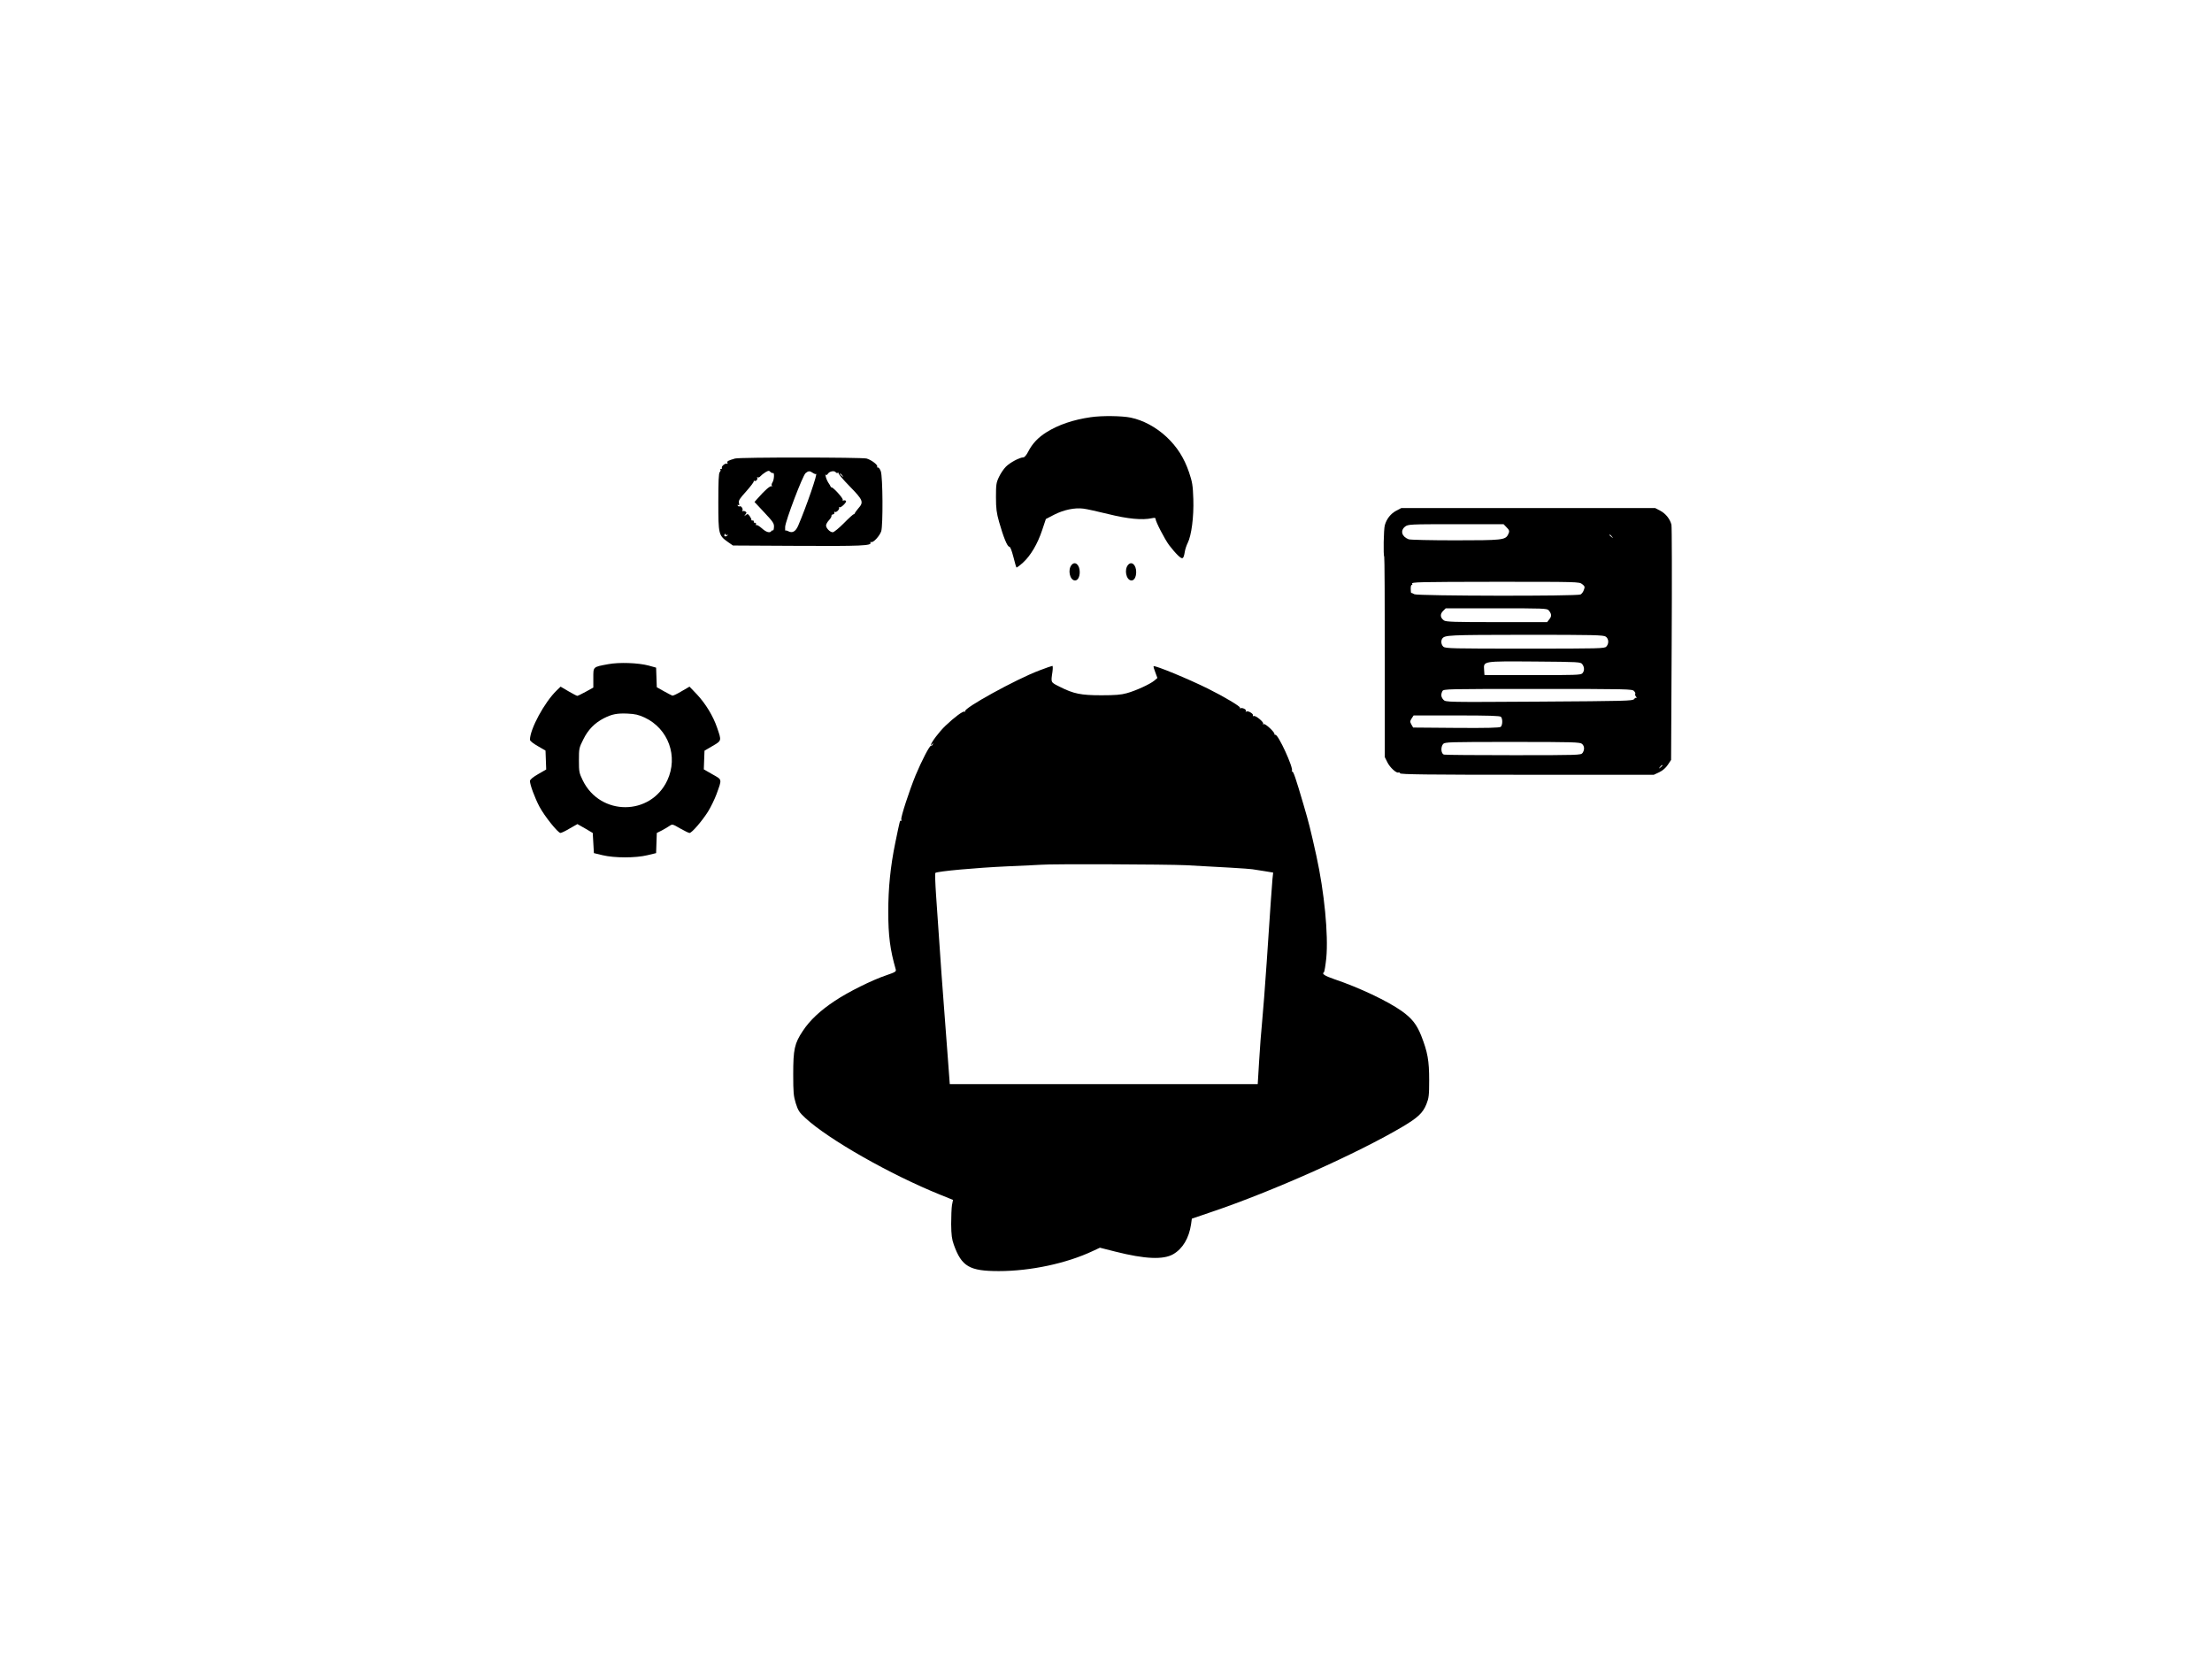 <?xml version="1.0" standalone="no"?>
<!DOCTYPE svg PUBLIC "-//W3C//DTD SVG 20010904//EN"
 "http://www.w3.org/TR/2001/REC-SVG-20010904/DTD/svg10.dtd">
<svg version="1.0" xmlns="http://www.w3.org/2000/svg"
 width="1920pt" height="1440pt" viewBox="0 0 1920 1440"
 preserveAspectRatio="xMidYMid meet">

<g transform="translate(0,1440) scale(0.1,-0.1)"
fill="#000000" stroke="none">
<path d="M9469 10779 c-154 -22 -282 -66 -386 -131 -73 -46 -123 -99 -158
-168 -16 -31 -32 -50 -43 -50 -31 0 -117 -46 -151 -81 -19 -19 -46 -59 -60
-89 -24 -50 -26 -67 -26 -175 0 -99 5 -137 27 -215 37 -130 71 -215 88 -215 9
0 21 -31 36 -88 12 -49 24 -90 27 -93 2 -2 27 16 56 42 66 60 127 162 167 283
l32 96 73 38 c83 42 177 62 254 52 27 -3 124 -25 215 -47 168 -42 295 -54 378
-36 23 5 32 4 32 -5 0 -24 79 -176 118 -229 22 -29 56 -69 76 -88 41 -39 49
-35 60 31 3 21 15 56 25 76 33 65 54 228 49 381 -4 121 -9 148 -37 232 -43
126 -104 222 -197 309 -89 83 -202 144 -309 166 -75 16 -253 18 -346 4z"/>
<path d="M6380 10420 c-61 -18 -71 -23 -66 -37 4 -8 1 -11 -5 -8 -12 8 -51
-24 -43 -36 3 -5 0 -9 -7 -9 -7 0 -9 -3 -6 -7 4 -3 1 -13 -6 -21 -9 -11 -12
-80 -12 -261 0 -280 2 -288 84 -346 l43 -30 561 -3 c550 -3 648 1 632 28 -3 6
0 7 7 5 18 -7 73 52 87 94 16 50 14 475 -4 521 -7 19 -18 34 -25 32 -6 -1 -9
2 -6 7 9 14 -50 59 -92 71 -42 11 -1102 12 -1142 0z m329 -126 c14 9 11 -57
-3 -79 -9 -14 -11 -26 -5 -34 6 -8 5 -8 -2 -2 -11 9 -59 -32 -127 -110 l-23
-26 86 -92 c76 -81 85 -95 83 -126 -1 -18 -5 -32 -9 -29 -4 2 -10 0 -14 -6
-12 -19 -45 -10 -83 25 -22 19 -42 31 -46 27 -4 -4 -6 0 -4 8 2 8 -3 14 -9 12
-7 -1 -12 4 -10 10 1 7 -4 12 -11 10 -6 -1 -11 1 -10 5 2 5 -5 19 -14 32 -15
21 -19 23 -35 10 -17 -13 -17 -13 -4 4 13 16 13 20 1 27 -8 5 -18 6 -24 3 -5
-3 -6 -1 -2 6 9 14 -12 43 -24 36 -5 -3 -12 0 -16 6 -4 8 -3 9 5 5 8 -6 10 -1
5 18 -5 21 5 37 63 101 37 42 67 81 65 86 -1 6 2 8 7 5 12 -8 33 18 23 29 -4
5 -2 5 4 2 7 -4 18 1 25 10 8 9 27 24 43 34 25 15 31 16 43 3 8 -8 18 -12 22
-10z m347 1 c12 -8 24 -12 26 -9 22 21 -83 -284 -154 -449 -22 -51 -51 -67
-86 -48 -11 6 -22 8 -24 5 -3 -2 -4 12 -3 33 3 53 152 444 177 466 25 21 37
21 64 2z m199 5 c4 -6 12 -7 18 -4 7 4 9 3 5 -1 -5 -5 39 -57 97 -116 118
-121 124 -137 74 -193 -16 -19 -30 -39 -31 -43 0 -4 -3 -7 -7 -6 -4 1 -43 -34
-86 -78 -43 -43 -86 -79 -97 -79 -23 0 -58 35 -58 59 0 10 11 30 25 45 14 15
24 32 22 38 -1 7 5 13 13 13 8 1 14 7 12 15 -2 8 0 12 4 7 10 -10 45 23 37 36
-3 5 -2 7 4 4 5 -4 22 7 37 22 18 18 24 31 17 35 -6 4 -15 4 -21 1 -5 -3 -7 0
-5 7 5 12 -81 107 -97 108 -5 0 -8 3 -9 8 -1 4 -9 18 -19 32 -9 14 -20 39 -23
55 -3 17 -4 24 -1 17 5 -10 10 -8 21 7 15 22 57 28 68 11z m56 -27 c13 -16 12
-17 -3 -4 -17 13 -22 21 -14 21 2 0 10 -8 17 -17z m-998 -516 c7 3 8 2 4 -2
-14 -16 -36 -14 -29 3 4 10 7 12 10 4 2 -7 9 -9 15 -5z"/>
<path d="M12119 9967 c-48 -26 -83 -70 -99 -126 -10 -37 -14 -263 -5 -273 3
-3 5 -396 5 -873 l0 -867 22 -44 c22 -46 81 -99 97 -89 5 3 11 -1 13 -7 4 -10
230 -13 1104 -13 l1099 0 47 22 c31 15 57 38 75 65 l28 42 5 1005 c3 553 2
1020 -2 1037 -13 50 -50 96 -97 121 l-44 23 -1102 0 -1102 0 -44 -23z m956
-142 c28 -27 30 -37 14 -67 -24 -45 -54 -48 -458 -48 -209 0 -391 4 -404 9
-60 23 -75 75 -31 110 26 20 37 21 441 21 l414 0 24 -25z m916 -82 c13 -16 12
-17 -3 -4 -10 7 -18 15 -18 17 0 8 8 3 21 -13z m-258 -413 c23 -18 25 -24 15
-50 -5 -17 -19 -35 -29 -40 -29 -16 -1414 -13 -1442 2 -12 7 -24 12 -27 11 -3
-1 -5 16 -5 37 0 21 4 36 9 33 5 -4 7 1 3 10 -6 15 54 16 722 17 718 0 728 0
754 -20z m-291 -227 c26 -31 28 -51 7 -77 l-20 -26 -438 0 c-368 0 -440 2
-458 15 -32 23 -35 54 -8 81 l24 24 439 0 c406 0 440 -1 454 -17z m496 -229
c26 -18 29 -60 5 -86 -15 -17 -50 -18 -706 -18 -628 0 -692 1 -709 17 -18 16
-23 49 -10 69 22 32 48 33 722 34 596 0 678 -2 698 -16z m-204 -239 c20 -26
20 -60 0 -80 -14 -14 -63 -15 -433 -15 l-416 1 -3 44 c-5 78 -16 76 440 73
384 -3 398 -4 412 -23z m449 -233 c10 -10 14 -22 11 -25 -4 -4 -1 -15 7 -24 7
-10 9 -15 5 -11 -5 4 -15 0 -22 -10 -12 -16 -69 -17 -824 -22 -810 -5 -811 -5
-831 16 -21 23 -24 46 -9 75 10 19 30 19 829 19 780 0 819 -1 834 -18z m-1155
-224 c16 -16 15 -73 -2 -87 -9 -8 -119 -11 -387 -9 l-373 3 -15 26 c-13 24
-13 29 2 53 l17 26 373 0 c277 0 376 -3 385 -12z m704 -235 c22 -19 23 -52 4
-79 -14 -18 -32 -19 -598 -19 -321 0 -592 2 -603 5 -27 5 -32 65 -9 92 16 17
47 18 602 18 531 0 587 -2 604 -17z m698 -187 c0 -2 -8 -10 -17 -17 -16 -13
-17 -12 -4 4 13 16 21 21 21 13z"/>
<path d="M9301 9496 c-34 -40 -16 -128 26 -134 26 -4 45 27 45 73 0 63 -41 98
-71 61z"/>
<path d="M9791 9496 c-34 -40 -16 -128 26 -134 26 -4 45 27 45 73 0 63 -41 98
-71 61z"/>
<path d="M5279 8635 c-134 -25 -129 -21 -129 -119 l0 -84 -65 -36 c-36 -20
-70 -36 -74 -36 -5 0 -39 18 -77 40 l-68 40 -34 -33 c-105 -101 -232 -335
-232 -428 0 -10 26 -31 68 -55 l67 -39 3 -82 3 -82 -71 -41 c-45 -26 -70 -47
-70 -59 0 -33 42 -146 82 -222 44 -83 161 -229 183 -229 7 0 44 17 80 39 l67
38 67 -38 66 -39 5 -87 5 -88 75 -18 c103 -25 288 -25 390 0 l75 18 3 88 3 87
42 21 c23 12 53 30 68 40 25 17 26 17 93 -22 37 -21 74 -39 81 -39 20 0 109
104 161 186 24 39 57 107 73 150 49 136 51 124 -35 173 l-75 43 3 81 3 81 70
41 c80 47 79 44 39 160 -35 102 -99 206 -173 286 l-66 69 -69 -40 c-38 -23
-74 -40 -80 -38 -6 2 -39 19 -73 38 l-62 35 -3 85 -3 85 -65 18 c-90 24 -256
30 -351 12z m316 -463 c207 -97 294 -338 197 -546 -145 -309 -581 -310 -733
-1 -32 66 -34 75 -34 175 0 102 1 109 38 182 41 84 99 143 179 184 70 35 113
44 205 40 66 -3 95 -10 148 -34z"/>
<path d="M9020 8580 c-201 -76 -659 -328 -643 -354 4 -5 1 -6 -4 -3 -13 8 -87
-47 -166 -122 -54 -51 -127 -148 -127 -168 0 -4 5 -1 11 7 9 13 10 13 6 0 -2
-8 -10 -14 -16 -13 -12 3 -80 -128 -134 -257 -55 -135 -129 -362 -124 -382 3
-10 2 -16 -3 -13 -9 5 -7 13 -49 -190 -42 -204 -61 -394 -61 -598 0 -211 16
-331 65 -502 5 -18 -5 -24 -81 -50 -123 -41 -332 -145 -447 -222 -127 -84
-218 -169 -279 -262 -72 -108 -83 -159 -83 -376 0 -159 3 -188 22 -251 20 -63
30 -79 83 -128 201 -186 739 -492 1173 -667 l109 -44 -9 -45 c-4 -25 -7 -99
-7 -165 1 -95 6 -132 23 -179 68 -190 136 -229 391 -229 275 0 588 67 815 174
l62 29 134 -34 c257 -65 417 -72 503 -22 82 48 136 139 154 258 l7 50 170 58
c531 179 1273 511 1662 742 131 78 174 119 204 194 21 53 24 75 24 209 0 168
-13 242 -69 385 -39 98 -81 151 -169 214 -123 87 -367 203 -586 277 -82 28
-111 47 -90 59 5 4 14 59 21 124 19 203 -17 572 -86 887 -54 243 -66 289 -110
439 -70 239 -91 301 -101 293 -4 -4 -5 -2 -1 5 15 26 -120 320 -144 314 -5 -1
-9 1 -8 6 5 15 -80 94 -93 87 -7 -5 -10 -4 -5 3 8 13 -65 74 -82 67 -7 -3 -10
-1 -7 5 8 13 -41 43 -56 34 -8 -4 -9 -3 -5 5 8 12 -33 32 -48 23 -5 -3 -6 -1
-3 5 6 10 -140 97 -279 166 -169 84 -460 204 -471 194 -2 -3 4 -26 15 -53 l18
-49 -27 -23 c-39 -32 -162 -88 -239 -109 -49 -14 -103 -18 -220 -18 -178 0
-241 13 -360 73 -82 41 -79 35 -65 130 4 29 4 52 -1 52 -5 0 -56 -18 -114 -40z
m1275 -1690 c290 -15 546 -30 575 -35 14 -2 60 -9 103 -16 l78 -13 -6 -55 c-3
-31 -9 -121 -15 -201 -5 -80 -21 -314 -35 -520 -14 -206 -32 -440 -40 -520 -8
-80 -20 -234 -26 -342 l-12 -198 -1337 0 -1336 0 -17 228 c-9 125 -25 340 -36
477 -11 138 -27 363 -36 500 -9 138 -23 333 -30 435 -7 102 -10 188 -6 193 13
14 355 45 621 57 146 6 279 13 295 14 86 8 1088 4 1260 -4z"/>
</g>
</svg>
